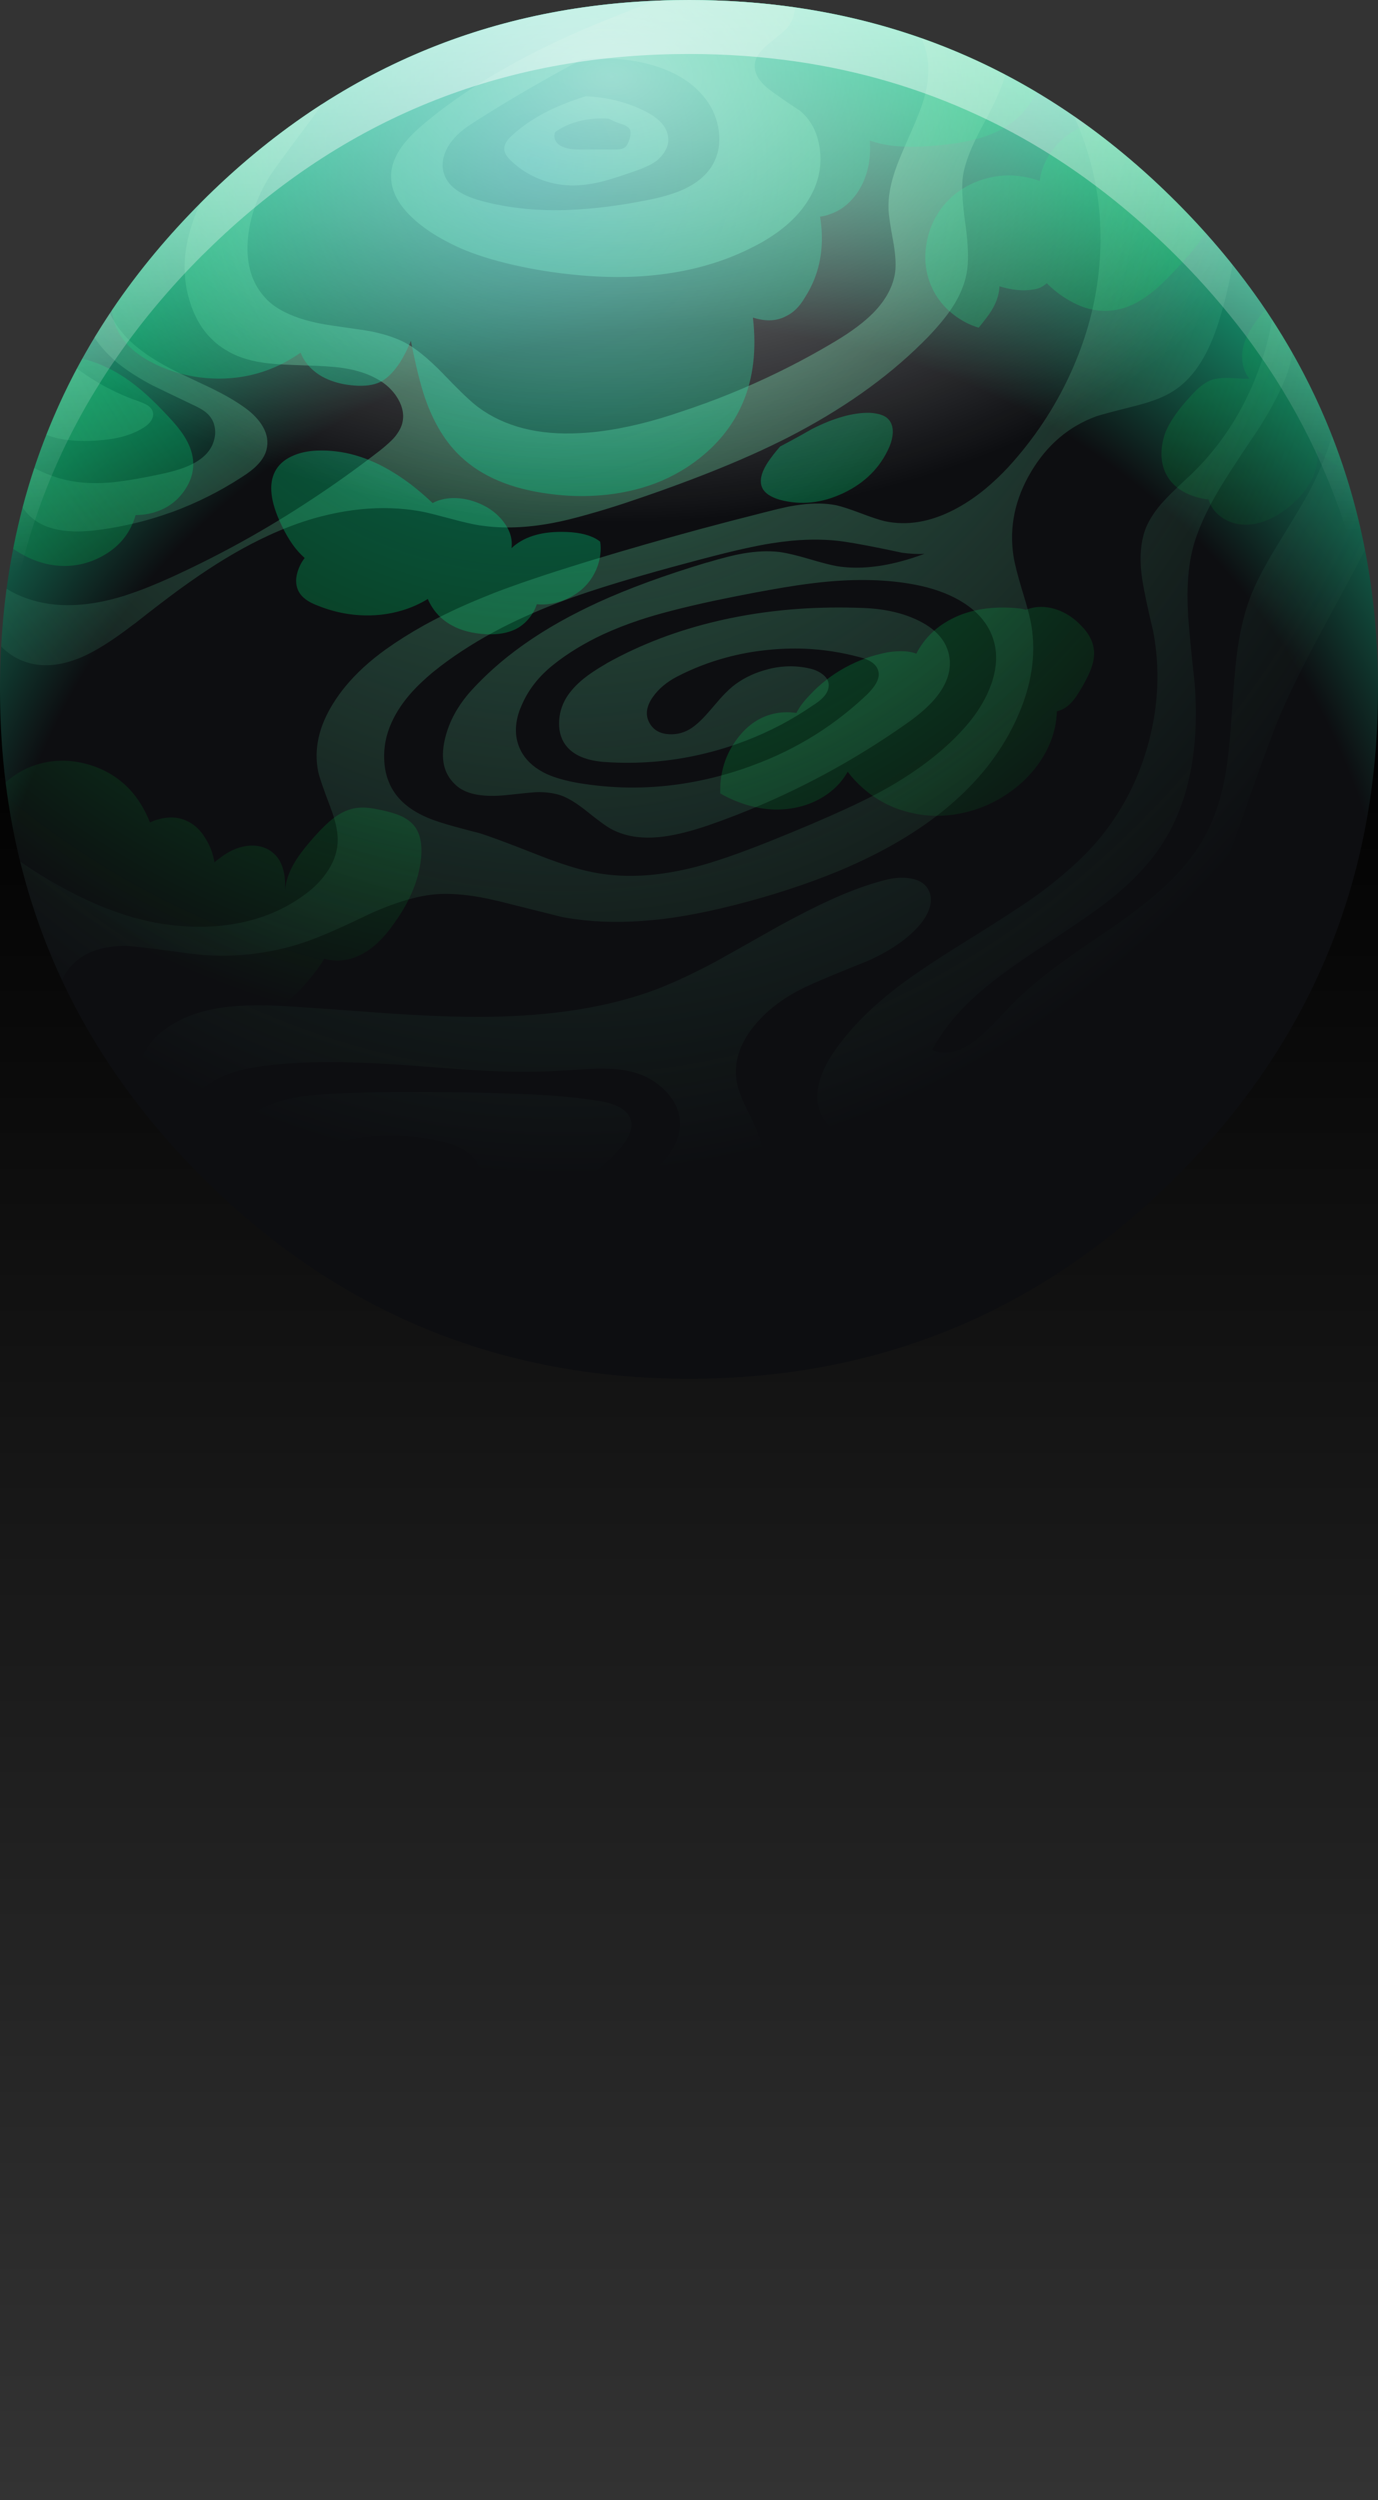 <svg width="498" height="903" viewBox="0 0 498 903" fill="none" xmlns="http://www.w3.org/2000/svg">
  <rect x="0" y="0" width="498" height="903" fill="#333333" stroke="none"/>
  <rect y="249" width="498" height="654" fill="url(#paint0_linear_162_6534)" />
  <path d="M498 249C498 180.233 473.683 121.533 425.05 72.9C376.45 24.3 317.767 0 249 0C180.233 0 121.533 24.3 72.9 72.9C24.3 121.533 0 180.233 0 249C0 317.767 24.3 376.45 72.9 425.05C121.533 473.683 180.233 498 249 498C317.767 498 376.45 473.683 425.05 425.05C473.683 376.45 498 317.767 498 249Z" fill="url(#paint1_radial_162_6534)" />
  <path d="M50.25 145C47.425 144.024 44.675 142.908 42 141.65C37.007 139.295 32.274 136.445 27.8 133.1C26.583 135.389 25.4 137.689 24.25 140C21.526 145.593 19.026 151.276 16.75 157.05C17.163 157.212 17.579 157.362 18 157.5C19.83 158.143 21.913 158.609 24.25 158.9C26.652 159.201 29.319 159.317 32.25 159.25C36.217 159.117 39.617 158.75 42.45 158.15C46.025 157.378 49.159 156.161 51.85 154.5C53.017 153.767 53.917 152.95 54.55 152.05C55.284 150.95 55.517 149.883 55.25 148.85C55.017 147.917 54.384 147.1 53.35 146.4C52.65 145.967 51.617 145.5 50.25 145ZM43.75 119.6C43.074 118.75 42.441 117.866 41.85 116.95C41.066 115.747 40.349 114.48 39.7 113.15C37.789 116.063 35.939 118.997 34.15 121.95C36.213 125.059 38.78 127.926 41.85 130.55C42.063 130.735 42.28 130.918 42.5 131.1C45.967 133.9 50.267 136.65 55.4 139.35C55.474 139.387 55.557 139.42 55.65 139.45C57.144 140.202 61.677 142.385 69.25 146C71.017 146.8 72.35 147.5 73.25 148.1C74.617 148.967 75.65 149.967 76.35 151.1C77.084 152.2 77.534 153.467 77.7 154.9C77.867 156.267 77.75 157.633 77.35 159C76.417 162.467 73.934 165.267 69.9 167.4C67.16 168.866 63.443 170.099 58.75 171.1C58.537 171.154 58.321 171.204 58.1 171.25C52.006 172.548 47.039 173.431 43.2 173.9C42.52 174.005 41.87 174.089 41.25 174.15C34.984 174.783 29.4 174.567 24.5 173.5H24.45C20.575 172.692 16.558 171.208 12.4 169.05C10.844 173.749 9.427 178.499 8.15 183.3C9.133 184.746 10.283 186.013 11.6 187.1C14.902 189.877 19.369 191.461 25 191.85C27.967 192.064 31.25 191.947 34.85 191.5C38.004 191.116 41.137 190.599 44.25 189.95C49.749 188.865 55.182 187.382 60.55 185.5C61.103 185.332 61.653 185.148 62.2 184.95C71.067 181.683 79.45 177.483 87.35 172.35C89.85 170.783 91.8 169.25 93.2 167.75C95.067 165.783 96.167 163.7 96.5 161.5C96.967 158.733 96.267 155.95 94.4 153.15C92.8 150.783 90.584 148.65 87.75 146.75C84.784 144.65 80.984 142.467 76.35 140.2C71.017 137.7 67.034 135.817 64.4 134.55C60.876 132.837 57.726 131.087 54.95 129.3C50.089 126.18 46.356 122.947 43.75 119.6ZM284.3 10.3C284.43 10.188 284.53 10.088 284.6 10C286.167 8 287.067 5.683 287.3 3.05C287.31 2.92 287.31 2.787 287.3 2.65C286.855 2.584 286.405 2.518 285.95 2.45C273.971 0.817 261.654 0 249 0C244.974 0 240.974 0.083 237 0.25C234.674 1.13 232.408 1.98 230.2 2.8C221.338 6.237 213.771 9.337 207.5 12.1C206.27 12.646 205.086 13.179 203.95 13.7C185.661 22.096 170.078 31.346 157.2 41.45C156.035 42.376 154.885 43.309 153.75 44.25C149.917 47.417 147 50.417 145 53.25C142.4 56.983 141.184 60.683 141.35 64.35C141.55 69.883 144.8 75.267 151.1 80.5C153.996 82.868 157.23 85.001 160.8 86.9C163.75 88.515 166.933 89.965 170.35 91.25C176.417 93.517 183.584 95.433 191.85 97C196.755 97.915 201.555 98.615 206.25 99.1C215.4 100.106 224.15 100.323 232.5 99.75C234.568 99.602 236.602 99.402 238.6 99.15C250.635 97.697 261.552 94.514 271.35 89.6C274.195 88.212 276.795 86.728 279.15 85.15C286.141 80.508 291.091 75.042 294 68.75C296.267 63.817 297 58.667 296.2 53.3C295.334 47.633 292.967 43.2 289.1 40C285.736 37.801 282.986 35.934 280.85 34.4C279.755 33.635 278.822 32.951 278.05 32.35C274.017 29.25 272.284 26 272.85 22.6C273.317 20.367 274.95 18.117 277.75 15.85C281.253 13.042 283.436 11.192 284.3 10.3ZM253.85 34.35C257.017 37.95 258.967 42.117 259.7 46.85C260.434 51.783 259.617 56.167 257.25 60C255.084 63.433 251.75 66.2 247.25 68.3C244.197 69.721 240.297 70.938 235.55 71.95C235.086 72.051 234.603 72.151 234.1 72.25C223.909 74.294 214.459 75.478 205.75 75.8C205.103 75.85 204.453 75.883 203.8 75.9C192.9 76.133 182.884 75 173.75 72.5C166.35 70.467 161.934 67.25 160.5 62.85C159.834 60.95 159.784 58.9 160.35 56.7C160.884 54.667 161.85 52.767 163.25 51C164.417 49.467 165.934 47.983 167.8 46.55C169 45.65 170.767 44.467 173.1 43C182.967 36.767 193.267 30.717 204 24.85C204.964 24.326 205.914 23.81 206.85 23.3C208.072 22.667 209.272 22.05 210.45 21.45C216.866 20.798 223.249 21.015 229.6 22.1C230.22 22.212 230.82 22.329 231.4 22.45C241.339 24.538 248.822 28.505 253.85 34.35ZM211.7 34.75C209.807 35.359 207.99 35.975 206.25 36.6C204.416 37.281 202.682 37.981 201.05 38.7C194.617 41.567 189.217 45.033 184.85 49.1C183.184 50.633 182.317 52.1 182.25 53.5C182.117 55 183.034 56.617 185 58.35C187.867 61.05 191.184 63.15 194.95 64.65C198.445 66.054 202.045 66.821 205.75 66.95C205.997 66.979 206.247 66.996 206.5 67C209.867 67.033 213.6 66.55 217.7 65.55C220.4 64.85 224.034 63.7 228.6 62.1C230.913 61.336 232.846 60.569 234.4 59.8C235.561 59.236 236.511 58.669 237.25 58.1C238.584 57.033 239.634 55.817 240.4 54.45C241.267 52.95 241.634 51.467 241.5 50C241.3 46.133 238.467 42.833 233 40.1C232.898 40.05 232.798 39.999 232.7 39.95C226.35 36.877 219.55 35.161 212.3 34.8C212.11 34.791 211.91 34.774 211.7 34.75ZM215.1 42.85C216.542 42.75 218.159 42.75 219.95 42.85C221.221 43.519 222.238 43.986 223 44.25L225.75 45.2C226.75 45.667 227.417 46.267 227.75 47C227.95 47.8 227.9 48.8 227.6 50C227.1 51.567 226.567 52.6 226 53.1C225.5 53.5 224.867 53.767 224.1 53.9C223.634 53.967 222.934 54 222 54H210.25C208.717 54 207.584 53.967 206.85 53.9C206.503 53.863 206.17 53.813 205.85 53.75C205.004 53.607 204.254 53.39 203.6 53.1C202.434 52.733 201.517 52.033 200.85 51C200.55 50.467 200.384 49.9 200.35 49.3C200.317 48.633 200.45 48.067 200.75 47.6C202.368 46.476 204.118 45.543 206 44.8C208.751 43.755 211.784 43.105 215.1 42.85ZM438.75 378.6C428.325 381.105 418.708 385.189 409.9 390.85C408.262 391.918 406.645 393.035 405.05 394.2C403.943 395.021 402.843 395.871 401.75 396.75C398.884 399.083 395.234 402.417 390.8 406.75C385.234 412.15 381.634 415.583 380 417.05C371.334 424.883 363.167 429.817 355.5 431.85C351.534 432.95 345.434 433.65 337.2 433.95C334.515 434.047 332.048 434.181 329.8 434.35C326.796 434.603 324.196 434.92 322 435.3C320.834 435.515 319.784 435.749 318.85 436C312.617 437.633 305.65 441.35 297.95 447.15C297.517 447.45 294.3 449.933 288.3 454.6C284.467 457.633 281.2 460.017 278.5 461.75C276.316 463.125 272.566 465.091 267.25 467.65C264.494 468.988 261.311 470.488 257.7 472.15C255.97 472.943 254.137 473.776 252.2 474.65C241.134 479.65 232.85 484.6 227.35 489.5C224.829 491.726 222.763 494.092 221.15 496.6C230.253 497.533 239.537 498 249 498C255.614 498 262.131 497.767 268.55 497.3C270.565 497.182 272.565 497.032 274.55 496.85C297.807 494.693 319.824 489.543 340.6 481.4C341.144 481.183 341.677 480.966 342.2 480.75C370.17 469.522 395.87 452.822 419.3 430.65C420.487 429.539 421.67 428.405 422.85 427.25C423.583 426.518 424.316 425.785 425.05 425.05C435.918 414.19 445.568 402.823 454 390.95C454.334 389.346 454.5 387.929 454.5 386.7C454.5 384.467 453.95 382.65 452.85 381.25C450.35 377.917 445.65 377.033 438.75 378.6ZM332.35 334.1C333.984 332.2 335.15 330.233 335.85 328.2C336.65 325.833 336.617 323.717 335.75 321.85C334.617 319.317 332.317 317.783 328.85 317.25C325.984 316.783 322.817 317.033 319.35 318C315.037 319.108 310.254 320.742 305 322.9C299.473 325.21 293.423 328.11 286.85 331.6C284.103 333.043 281.27 334.593 278.35 336.25C266.784 342.783 260.2 346.483 258.6 347.35C252.185 350.783 246.318 353.6 241 355.8C240.012 356.231 239.046 356.631 238.1 357C231.639 359.48 224.689 361.513 217.25 363.1C207.112 365.258 196.062 366.574 184.1 367.05C180.313 367.227 176.429 367.31 172.45 367.3C167.24 367.3 161.324 367.15 154.7 366.85C149.713 366.62 144.313 366.303 138.5 365.9C123.4 364.767 112.1 363.967 104.6 363.5C102.315 363.356 100.115 363.256 98 363.2C90.94 362.979 84.99 363.229 80.15 363.95C77.295 364.367 74.612 364.95 72.1 365.7C66.76 367.298 62.177 369.648 58.35 372.75C55.284 375.217 52.867 378.433 51.1 382.4C49.434 386.233 48.6 390.2 48.6 394.3C48.592 395.395 48.642 396.445 48.75 397.45C55.962 406.951 63.962 416.101 72.75 424.9C72.58 423.784 72.28 422.651 71.85 421.5C70.384 418.133 69.3 415.617 68.6 413.95C67.334 410.95 66.667 408.333 66.6 406.1C66.434 400.567 69.167 395.867 74.8 392C75.907 391.231 77.074 390.514 78.3 389.85C82.276 387.766 86.876 386.315 92.1 385.5C95.616 384.92 99.466 384.47 103.65 384.15C115.401 383.298 129.818 383.498 146.9 384.75C152.138 385.142 156.654 385.475 160.45 385.75C167.946 386.295 172.613 386.611 174.45 386.7C179.724 386.97 184.674 387.103 189.3 387.1C193.844 387.114 198.077 386.997 202 386.75C205 386.583 209.534 386.317 215.6 385.95C219.091 385.882 222.241 386.049 225.05 386.45C226.394 386.67 227.661 386.936 228.85 387.25C233.45 388.483 237.367 390.783 240.6 394.15C244.034 397.75 245.75 401.7 245.75 406C245.75 411.134 243.05 416.351 237.65 421.65C236.584 422.712 235.4 423.779 234.1 424.85C225.204 432.299 215.288 438.116 204.35 442.3C201.702 443.336 198.986 444.27 196.2 445.1C191.266 446.583 186.316 447.699 181.35 448.45C172.058 449.904 162.725 450.087 153.35 449C145.45 448.067 138.55 446.15 132.65 443.25C125.65 439.783 120.55 435.15 117.35 429.35C116.184 427.217 115.484 425.133 115.25 423.1C114.984 420.7 115.4 418.667 116.5 417C117.334 415.633 118.65 414.517 120.45 413.65C121.717 413.017 123.434 412.417 125.6 411.85C135.634 409.483 146.517 409.533 158.25 412C163.617 413.067 167.617 414.817 170.25 417.25C170.41 417.397 170.56 417.547 170.7 417.7C172.157 419.173 173.157 420.907 173.7 422.9C174.142 424.47 174.226 425.92 173.95 427.25C173.809 427.955 173.576 428.621 173.25 429.25C171.95 431.817 169.634 433.35 166.3 433.85C163.2 434.317 160.217 433.817 157.35 432.35C155.384 431.383 152.917 429.7 149.95 427.3C146.517 424.533 144.117 422.717 142.75 421.85C139.417 420.05 136.7 419.383 134.6 419.85C133.134 420.117 131.934 420.867 131 422.1C130 423.367 129.667 424.667 130 426C130.267 426.933 130.85 427.8 131.75 428.6C132.317 429.1 133.234 429.733 134.5 430.5C147.68 437.716 162.096 440.333 177.75 438.35C179.184 438.17 180.618 437.954 182.05 437.7C189.026 436.452 195.476 434.452 201.4 431.7C210.207 427.623 217.857 421.89 224.35 414.5C227.417 410.733 228.667 407.567 228.1 405C227.334 401.367 223.667 398.95 217.1 397.75C210.467 396.65 202.867 395.867 194.3 395.4C193.487 395.355 192.537 395.305 191.45 395.25C186.99 395.059 180.29 394.842 171.35 394.6C168.446 394.558 165.712 394.525 163.15 394.5C155.594 394.408 149.644 394.375 145.3 394.4C135.634 394.433 126.95 394.667 119.25 395.1C114.487 395.357 110.403 395.773 107 396.35C106.434 396.473 105.884 396.589 105.35 396.7C100.35 397.767 96.067 399.4 92.5 401.6C88.957 403.8 86.14 406.617 84.05 410.05C83.722 410.612 83.405 411.196 83.1 411.8C80.834 416.3 80.3 420.7 81.5 425C82.2 427.2 83.584 429.75 85.65 432.65C88.617 436.817 90.317 439.267 90.75 440C91.24 440.82 91.657 441.637 92 442.45C93.357 443.578 94.707 444.678 96.05 445.75C105.806 453.517 115.906 460.417 126.35 466.45C132.013 469.7 137.763 472.7 143.6 475.45C143.946 475.451 144.279 475.451 144.6 475.45C160.029 475.405 175.079 474.005 189.75 471.25C196.984 469.909 204.117 468.226 211.15 466.2C221.854 463.181 232.338 459.398 242.6 454.85C244.941 453.813 247.157 452.713 249.25 451.55C253.788 449.134 257.804 446.468 261.3 443.55C263.342 441.845 265.208 440.062 266.9 438.2C274.2 430.167 276.934 421.85 275.1 413.25C274.6 410.683 273.1 406.95 270.6 402.05C268.167 397.25 266.717 393.483 266.25 390.75C265.084 383.65 267.3 376.767 272.9 370.1C277.7 364.367 284.067 359.7 292 356.1C292.639 355.806 293.322 355.489 294.05 355.15C298.016 353.4 303.349 351.184 310.05 348.5C311.226 348.032 312.442 347.548 313.7 347.05C321.934 343.317 328.15 339 332.35 334.1ZM459.75 115.45C458.496 122.796 456.396 130.046 453.45 137.2C452.663 139.128 451.83 141.012 450.95 142.85C445.838 153.557 439.104 162.973 430.75 171.1C426.517 175 423.417 177.983 421.45 180.05C420.807 180.725 420.19 181.392 419.6 182.05C417.193 184.887 415.41 187.654 414.25 190.35C412.184 195.383 411.684 201.583 412.75 208.95C413.384 213.183 414.717 219.533 416.75 228C419.25 241.233 418.717 254.567 415.15 268C411.584 281.4 405.45 293.267 396.75 303.6C393.395 307.531 389.445 311.431 384.9 315.3C384.28 315.868 383.63 316.418 382.95 316.95C380.168 319.282 377.168 321.598 373.95 323.9C369.384 327.167 360.717 332.767 347.95 340.7C336.85 347.567 328.384 353.317 322.55 357.95C319.353 360.476 316.387 363.043 313.65 365.65C309.061 370.053 305.128 374.569 301.85 379.2C301.773 379.338 301.69 379.471 301.6 379.6C298.9 383.467 297.067 387.2 296.1 390.8C294.934 395.2 295.15 399.1 296.75 402.5C298.85 407 302.934 409.917 309 411.25C310.371 411.558 311.788 411.774 313.25 411.9C316.61 412.216 320.243 412.082 324.15 411.5C324.711 411.433 325.278 411.349 325.85 411.25C348.45 407.283 369.35 398.367 388.55 384.5C392.205 381.853 395.705 379.086 399.05 376.2C400.566 374.912 402.049 373.596 403.5 372.25C415.729 360.901 425.729 347.901 433.5 333.25C438.195 324.357 443.261 312.024 448.7 296.25C448.755 296.115 448.805 295.981 448.85 295.85C453.987 281.057 457.937 270.123 460.7 263.05C461.522 260.94 462.238 259.173 462.85 257.75C466.45 249.383 471.884 238.5 479.15 225.1C485.511 213.392 490.228 204.575 493.3 198.65C490.554 184.445 486.587 170.745 481.4 157.55C479.186 164.853 476.253 171.869 472.6 178.6C471.5 180.667 467.784 186.867 461.45 197.2C459.196 200.849 457.263 204.233 455.65 207.35C453.943 210.646 452.593 213.646 451.6 216.35C449.434 222.217 447.867 229.15 446.9 237.15C446.434 240.75 445.834 247.95 445.1 258.75C444.626 265.896 444.042 271.846 443.35 276.6C443.179 277.873 442.995 279.057 442.8 280.15C441.4 287.817 439.25 294.517 436.35 300.25C433.017 306.883 428.217 313.2 421.95 319.2C417.284 323.667 410.934 328.717 402.9 334.35C399.272 336.795 396.005 339.012 393.1 341C391.845 341.879 390.645 342.712 389.5 343.5C386.698 345.473 384.332 347.173 382.4 348.6C374.734 354.233 368.55 359.617 363.85 364.75C358.417 370.65 354.267 374.6 351.4 376.6C346.134 380.233 341.284 381.117 336.85 379.25C340.817 371.817 346.684 364.75 354.45 358.05C359.484 353.683 367.15 348.133 377.45 341.4C381.082 339.015 384.348 336.832 387.25 334.85C388.372 334.102 389.439 333.385 390.45 332.7C395.02 329.545 398.536 326.995 401 325.05C409.234 318.483 415.6 311.717 420.1 304.75C429.634 289.883 433.517 270.583 431.75 246.85C430.566 236.154 429.782 228.087 429.4 222.65C429.405 222.586 429.405 222.519 429.4 222.45C428.8 212.983 429.334 204.95 431 198.35C432.667 191.783 435.967 184.417 440.9 176.25C443.34 172.175 447.04 166.459 452 159.1C452.8 157.909 453.633 156.675 454.5 155.4C459.734 147.233 463.334 140.267 465.3 134.5C466.1 132.153 466.7 129.836 467.1 127.55C464.786 123.461 462.336 119.428 459.75 115.45ZM355.4 44.85C359.64 37.093 362.273 31.143 363.3 27C359.007 24.743 354.64 22.626 350.2 20.65C344.56 18.129 338.81 15.829 332.95 13.75C334.222 16.474 335.022 19.307 335.35 22.25C335.784 26.35 335.3 30.833 333.9 35.7C333 38.8 331.3 43.15 328.8 48.75C326.1 54.783 324.3 59.15 323.4 61.85C322.361 64.99 321.661 67.957 321.3 70.75C321.131 72.339 321.064 73.872 321.1 75.35C321.134 77.383 321.684 81.233 322.75 86.9C323.617 91.7 323.867 95.517 323.5 98.35C322.767 103.45 320.167 108.3 315.7 112.9C312.334 116.333 307.684 119.817 301.75 123.35C295.04 127.362 288.174 131.079 281.15 134.5C269.707 140.087 257.84 144.887 245.55 148.9C243.384 149.635 241.201 150.335 239 151C228.262 154.192 218.462 156.008 209.6 156.45C194.638 157.26 182.388 154.143 172.85 147.1C171.42 146.056 169.37 144.24 166.7 141.65C164.796 139.791 162.563 137.525 160 134.85C154.8 129.517 150.25 125.817 146.35 123.75C144.498 122.787 142.398 121.937 140.05 121.2C138.09 120.588 135.956 120.055 133.65 119.6C132.784 119.433 128.267 118.767 120.1 117.6C113.098 116.603 107.381 114.986 102.95 112.75C100.283 111.433 98.083 109.883 96.35 108.1C91.15 102.8 88.884 95.7 89.55 86.8C90.106 79.541 92.373 72.441 96.35 65.5C96.68 64.948 97.013 64.397 97.35 63.85C98.617 61.783 103.334 55.317 111.5 44.45C113.273 42.104 114.873 39.837 116.3 37.65C108.843 42.465 101.576 47.732 94.5 53.45C87.092 59.43 79.892 65.913 72.9 72.9C72.71 73.09 72.511 73.273 72.3 73.45C70.093 78.401 68.526 83.168 67.6 87.75C66.1 95.283 66.5 102.55 68.8 109.55C71.267 117.117 75.5 122.717 81.5 126.35C85.1 128.617 89.517 130.15 94.75 130.95C97.281 131.349 100.864 131.633 105.5 131.8C106.694 131.867 107.944 131.917 109.25 131.95C115.85 132.117 120.7 132.433 123.8 132.9C129.034 133.667 133.467 135.15 137.1 137.35C138.947 138.462 140.514 139.762 141.8 141.25C142.587 142.137 143.27 143.087 143.85 144.1C145.617 147.133 146.117 150.1 145.35 153C144.99 154.275 144.356 155.541 143.45 156.8C143.111 157.284 142.727 157.767 142.3 158.25C141.3 159.35 139.734 160.767 137.6 162.5C129.387 168.891 121.003 174.891 112.45 180.5C96.782 190.845 80.549 199.895 63.75 207.65C63.255 207.886 62.755 208.12 62.25 208.35C56.17 211.111 50.87 213.228 46.35 214.7C46.012 214.829 45.678 214.946 45.35 215.05C39.05 217.05 33.134 218.2 27.6 218.5C27.17 218.527 26.737 218.544 26.3 218.55C20.482 218.782 14.949 217.982 9.7 216.15C7.038 215.214 4.588 214.047 2.35 212.65C1.454 219.501 0.804 226.451 0.4 233.5C2.848 235.964 5.581 237.748 8.6 238.85C14.293 240.981 20.626 240.731 27.6 238.1C28.29 237.859 28.974 237.592 29.65 237.3C34.545 235.18 40.495 231.447 47.5 226.1C48.004 225.751 48.504 225.384 49 225C54.768 220.441 59.968 216.457 64.6 213.05C67.275 211.114 69.758 209.364 72.05 207.8C80.717 201.9 88.984 197.133 96.85 193.5C102.431 190.912 107.998 188.812 113.55 187.2C117.157 186.183 120.757 185.366 124.35 184.75C132.108 183.448 139.591 183.182 146.8 183.95C148.848 184.17 150.865 184.47 152.85 184.85C154.817 185.25 158.217 186.1 163.05 187.4C167.35 188.567 170.75 189.35 173.25 189.75C173.54 189.796 173.824 189.83 174.1 189.85C181.792 190.983 190.342 190.666 199.75 188.9C203.37 188.224 207.603 187.19 212.45 185.8C216.47 184.696 220.904 183.346 225.75 181.75C234.243 178.927 242.193 176.111 249.6 173.3C262.226 168.518 273.293 163.751 282.8 159C283.385 158.712 283.951 158.429 284.5 158.15C303.856 148.252 320.023 136.902 333 124.1C333.801 123.323 334.584 122.539 335.35 121.75C339.117 117.817 342.05 114.25 344.15 111.05C346.884 106.85 348.617 102.7 349.35 98.6C350.117 94.567 349.967 88.717 348.9 81.05C347.767 73.083 347.467 67.267 348 63.6C348.345 61.266 349.112 58.566 350.3 55.5C351.554 52.338 353.254 48.788 355.4 44.85ZM445.4 95.6C439.183 87.816 432.399 80.249 425.05 72.9C413.99 61.839 402.406 52.039 390.3 43.5C389.584 42.995 388.868 42.495 388.15 42C389.455 44.857 390.638 47.79 391.7 50.8C391.904 51.407 392.104 52.007 392.3 52.6C395.364 61.837 397.131 71.237 397.6 80.8C397.802 84.872 397.769 88.972 397.5 93.1C396.7 106.533 393.484 119.717 387.85 132.65C382.417 145.183 375.084 156.667 365.85 167.1C363.678 169.556 361.462 171.806 359.2 173.85C355.338 177.418 351.354 180.385 347.25 182.75C346.472 183.208 345.689 183.641 344.9 184.05C336.167 188.583 327.784 189.983 319.75 188.25C317.784 187.783 314.867 186.817 311 185.35C307.2 183.917 304.284 182.967 302.25 182.5C298.45 181.733 294.134 181.667 289.3 182.3C288.03 182.462 286.563 182.696 284.9 183C282.51 183.501 279.71 184.168 276.5 185C268.567 186.998 260.683 189.048 252.85 191.15C239.862 194.68 227.029 198.364 214.35 202.2C212.937 202.631 211.52 203.065 210.1 203.5C197.594 207.35 187.094 210.9 178.6 214.15C176.742 214.89 174.976 215.607 173.3 216.3C166.059 219.288 159.376 222.471 153.25 225.85C148.244 228.638 143.611 231.555 139.35 234.6C133.581 238.751 128.748 243.184 124.85 247.9C123.221 249.882 121.755 251.915 120.45 254C115.184 262.4 113.367 270.65 115 278.75C115.367 280.55 116.85 284.867 119.45 291.7C121.45 296.933 122.3 301.283 122 304.75C121.7 308.45 120.3 312.033 117.8 315.5C115.634 318.567 112.784 321.317 109.25 323.75C103.529 327.815 97.146 330.749 90.1 332.55C85.929 333.632 81.529 334.315 76.9 334.6C72.948 334.841 68.981 334.791 65 334.45C57.457 333.837 49.874 332.187 42.25 329.5C40.661 328.949 39.061 328.349 37.45 327.7C29.088 324.359 20.355 319.743 11.25 313.85C10.022 313.06 8.705 312.176 7.3 311.2C10.957 326.061 15.99 340.344 22.4 354.05C23.356 351.881 24.639 349.981 26.25 348.35C29.56 344.966 33.993 342.866 39.55 342.05C41.437 341.766 43.454 341.633 45.6 341.65C47.679 341.682 54.846 342.532 67.1 344.2C67.439 344.255 67.772 344.305 68.1 344.35C75.5 345.35 82.934 345.45 90.4 344.65C91.303 344.554 92.203 344.437 93.1 344.3C99.638 343.425 105.972 341.858 112.1 339.6C117.2 337.733 124.65 334.433 134.45 329.7C137.57 328.321 140.537 327.155 143.35 326.2C148.584 324.413 153.3 323.346 157.5 323C162.068 322.634 167.384 322.984 173.45 324.05C175.694 324.462 178.027 324.962 180.45 325.55C185.517 326.817 193.117 328.717 203.25 331.25C204.685 331.518 206.135 331.751 207.6 331.95C216.464 333.201 225.947 333.318 236.05 332.3C237.192 332.208 238.342 332.092 239.5 331.95C249.867 330.683 261.784 328.117 275.25 324.25C278.209 323.401 281.092 322.517 283.9 321.6C290.816 319.395 297.333 317.012 303.45 314.45C334.755 301.32 355.805 283.62 366.6 261.35C367.044 260.442 367.461 259.525 367.85 258.6C368.801 256.5 369.617 254.4 370.3 252.3C373.243 243.54 374.093 234.974 372.85 226.6C372.417 223.7 371.317 219.4 369.55 213.7C367.817 208.033 366.717 203.717 366.25 200.75C364.684 190.317 366.8 180.217 372.6 170.45C378.4 160.683 386.284 153.983 396.25 150.35C397.55 149.883 402.25 148.633 410.35 146.6C410.729 146.506 411.095 146.406 411.45 146.3C416.696 144.931 420.829 143.281 423.85 141.35C428.15 138.683 431.834 134.667 434.9 129.3C437.3 125.133 439.417 119.9 441.25 113.6C443 107.683 444.384 101.683 445.4 95.6ZM326.05 199.65C328.946 200.038 331.629 200.172 334.1 200.05C330.765 201.248 327.882 202.165 325.45 202.8C316.984 205.033 309.334 205.6 302.5 204.5C300.367 204.133 296.884 203.233 292.05 201.8C290.081 201.223 288.281 200.739 286.65 200.35C284.662 199.869 282.945 199.535 281.5 199.35C277.6 198.917 273.3 199.1 268.6 199.9C265.3 200.467 261.05 201.533 255.85 203.1C255.643 203.162 255.427 203.212 255.2 203.25C240.238 207.758 227.271 212.508 216.3 217.5C213.964 218.573 211.714 219.657 209.55 220.75C199.697 225.687 190.964 231.187 183.35 237.25C178.536 241.11 174.169 245.193 170.25 249.5C165.45 254.849 162.316 260.582 160.85 266.7C160.797 266.921 160.747 267.137 160.7 267.35C159.201 274.112 160.384 279.362 164.25 283.1C164.595 283.455 164.962 283.788 165.35 284.1C169.017 287.033 175 288.05 183.3 287.15C188.8 286.55 192.134 286.217 193.3 286.15C193.853 286.13 194.386 286.114 194.9 286.1C197.957 286.138 200.607 286.555 202.85 287.35C205.384 288.25 208.467 290.15 212.1 293.05C216.267 296.417 219.234 298.567 221 299.5C223.737 300.944 226.77 301.878 230.1 302.3C232.635 302.606 235.335 302.622 238.2 302.35C243.1 301.883 249.034 300.467 256 298.1C262.566 295.823 269.016 293.323 275.35 290.6C282.885 287.364 290.252 283.814 297.45 279.95C307.874 274.376 317.974 268.143 327.75 261.25C332.517 257.917 336.15 254.65 338.65 251.45C341.984 247.183 343.517 242.9 343.25 238.6C342.784 232.5 339.117 227.733 332.25 224.3C326.617 221.467 319.867 219.9 312 219.6C304.134 219.289 296.434 219.389 288.9 219.9C280.329 220.495 271.979 221.628 263.85 223.3C262.405 223.598 260.971 223.915 259.55 224.25C244.968 227.631 231.585 232.715 219.4 239.5C219.228 239.624 219.045 239.74 218.85 239.85C215.617 241.717 212.967 243.483 210.9 245.15C208.2 247.35 206.1 249.667 204.6 252.1C202.9 255 202.05 258.05 202.05 261.25C202.017 264.683 203 267.55 205 269.85C206.7 271.783 209.05 273.2 212.05 274.1C214.317 274.8 217.134 275.217 220.5 275.35C222.088 275.435 223.672 275.485 225.25 275.5C236.706 275.658 248.056 274.142 259.3 270.95C262.777 269.963 266.177 268.83 269.5 267.55C278.039 264.288 286.072 260.071 293.6 254.9C293.938 254.696 294.271 254.48 294.6 254.25C297.934 252.05 299.567 249.75 299.5 247.35C299.434 245.817 298.6 244.483 297 243.35C295.667 242.383 294.034 241.717 292.1 241.35C291.961 241.321 291.811 241.287 291.65 241.25C286.442 240.227 281.175 240.544 275.85 242.2C271.695 243.449 268.012 245.349 264.8 247.9C263.827 248.716 262.894 249.583 262 250.5C261.2 251.267 259.3 253.417 256.3 256.95C254 259.617 251.934 261.583 250.1 262.85C247.567 264.583 244.8 265.367 241.8 265.2C238.6 265.033 236.284 263.75 234.85 261.35C233.117 258.483 233.467 255.3 235.9 251.8C238 248.8 240.95 246.317 244.75 244.35C250.418 241.432 256.318 239.148 262.45 237.5C267.161 236.222 272.011 235.322 277 234.8C281.629 234.302 286.212 234.136 290.75 234.3C297.464 234.584 304.08 235.601 310.6 237.35C314.234 238.25 316.45 239.75 317.25 241.85C317.817 243.317 317.634 244.917 316.7 246.65C316.034 247.883 314.917 249.283 313.35 250.85C307.704 256.221 301.62 260.971 295.1 265.1C287.859 269.704 280.076 273.52 271.75 276.55C269.539 277.382 267.289 278.149 265 278.85C252.254 282.772 239.521 284.639 226.8 284.45C220.956 284.352 215.106 283.819 209.25 282.85C204.55 282.05 200.684 280.967 197.65 279.6C195.652 278.676 193.919 277.593 192.45 276.35C190.993 275.138 189.793 273.772 188.85 272.25C186.09 267.73 185.706 262.563 187.7 256.75C187.921 256.201 188.155 255.634 188.4 255.05C190.767 249.317 194.667 244.3 200.1 240C205.223 235.931 211.157 232.314 217.9 229.15C222.067 227.235 226.534 225.485 231.3 223.9C237.842 221.728 246.742 219.428 258 217C260.585 216.463 263.285 215.913 266.1 215.35C274.456 213.691 281.723 212.39 287.9 211.45C292.3 210.807 296.15 210.34 299.45 210.05C311.884 208.95 322.984 209.467 332.75 211.6C338.817 212.967 343.984 215.017 348.25 217.75C353.35 221.017 356.8 225.05 358.6 229.85C360.534 234.95 360.45 240.6 358.35 246.8C356.55 252.033 353.517 257.133 349.25 262.1C341.884 270.567 332.1 278.217 319.9 285.05C314.835 287.889 308.185 291.122 299.95 294.75C295.604 296.678 290.82 298.711 285.6 300.85C283.275 301.816 281.025 302.733 278.85 303.6C267.434 308.173 258.25 311.357 251.3 313.15C244.837 314.803 238.67 315.82 232.8 316.2C226.844 316.574 221.194 316.291 215.85 315.35C211.904 314.696 207.187 313.413 201.7 311.5C199.382 310.705 196.915 309.788 194.3 308.75C183.4 304.45 176.3 301.817 173 300.85C171.159 300.396 169.426 299.946 167.8 299.5C162.959 298.245 159.209 297.128 156.55 296.15C150.484 293.917 146 290.867 143.1 287C140.467 283.5 139.05 279.3 138.85 274.4C138.65 269.8 139.534 265.333 141.5 261C143.234 257.133 145.767 253.367 149.1 249.7C151.1 247.527 153.484 245.277 156.25 242.95C157.245 242.146 158.279 241.33 159.35 240.5C165.808 235.599 173.074 231.049 181.15 226.85C188.148 223.257 195.748 219.924 203.95 216.85C207.385 215.572 211.301 214.222 215.7 212.8C225.66 209.596 238.093 206.029 253 202.1C253.64 201.93 254.273 201.763 254.9 201.6C265.023 198.944 272.973 197.161 278.75 196.25C281.285 195.848 283.752 195.531 286.15 195.3C292.912 194.688 299.145 194.788 304.85 195.6C309.484 196.267 316.55 197.617 326.05 199.65Z" fill="url(#paint2_radial_162_6534)" />
  <path d="M144.75 294.65C143.283 294.017 141.233 293.383 138.6 292.75C136.3 292.25 134.517 291.933 133.25 291.8C131.217 291.6 129.417 291.667 127.85 292C125.383 292.5 122.9 293.7 120.4 295.6C118.633 296.967 116.583 298.933 114.25 301.5C110.85 305.233 108.317 308.467 106.65 311.2C104.452 314.811 103.235 318.311 103 321.7C103.091 319.395 103.008 317.445 102.75 315.85C102.15 312.417 100.817 309.833 98.75 308.1C97.45 306.967 95.9 306.183 94.1 305.75C92.4 305.35 90.65 305.3 88.85 305.6C85.683 306.067 82.517 307.533 79.35 310C78.683 310.475 78.066 310.959 77.5 311.45C77.023 308.491 76.023 305.758 74.5 303.25C72.667 300.017 70.333 297.767 67.5 296.5C65.2 295.4 62.65 295.033 59.85 295.4C57.887 295.645 56.004 296.195 54.2 297.05C52.32 292.337 49.87 288.354 46.85 285.1C42.783 280.8 37.783 277.8 31.85 276.1C25.883 274.4 20.05 274.317 14.35 275.85C10.217 276.983 6.5 278.9 3.2 281.6C2.799 281.93 2.399 282.263 2 282.6C6.966 322.448 20.932 358.548 43.9 390.9C45.529 391.425 47.179 391.875 48.85 392.25C58.85 394.383 66.983 393.467 73.25 389.5C76.05 387.733 78.45 385.383 80.45 382.45C82.317 379.683 83.75 376.567 84.75 373.1C85.437 370.521 85.853 367.704 86 364.65C88.043 365.333 89.826 365.733 91.35 365.85C95.417 366.083 99.417 364.8 103.35 362C106.117 360.033 109.167 356.983 112.5 352.85C114.2 350.783 115.5 349.017 116.4 347.55C116.68 347.112 116.93 346.679 117.15 346.25C118.667 346.736 120.301 346.969 122.05 346.95C124.95 346.917 127.717 346.217 130.35 344.85C134.65 342.75 138.733 338.883 142.6 333.25C148.433 325.15 151.65 317.067 152.25 309C152.55 304.433 151.717 300.883 149.75 298.35C148.55 296.85 146.883 295.617 144.75 294.65ZM37.25 132.1C34.81 131.01 32.31 130.16 29.75 129.55C17.859 150.955 9.526 173.839 4.75 198.2C5.407 198.651 6.073 199.084 6.75 199.5C11.417 202.367 16.283 203.983 21.35 204.35C26.65 204.717 31.717 203.633 36.55 201.1C41.483 198.5 45.083 194.917 47.35 190.35C48.037 188.975 48.587 187.542 49 186.05C52.241 186.013 55.241 185.413 58 184.25C61.667 182.717 64.617 180.267 66.85 176.9C69.183 173.4 70.15 169.767 69.75 166C69.45 163.267 68.4 160.467 66.6 157.6C65.267 155.467 63.317 153.05 60.75 150.35C56.817 146.117 53.217 142.667 49.95 140C45.717 136.567 41.483 133.933 37.25 132.1ZM281.95 161.25C280.138 163.299 278.571 165.332 277.25 167.35C274.983 170.983 274.4 173.95 275.5 176.25C276.367 178.083 278.45 179.5 281.75 180.5C289.383 182.567 297.067 181.767 304.8 178.1C312.533 174.433 318.017 168.983 321.25 161.75C322.117 159.817 322.583 157.983 322.65 156.25C322.717 154.217 322.167 152.583 321 151.35C319.767 150.05 317.55 149.3 314.35 149.1C308.35 148.967 301.383 150.917 293.45 154.95C289.094 157.434 285.261 159.534 281.95 161.25ZM181.95 188.45C179.85 185.683 177.067 183.533 173.6 182C170.267 180.533 166.933 179.833 163.6 179.9C160.86 179.975 158.443 180.575 156.35 181.7C151.472 177.095 146.722 173.395 142.1 170.6C133 165 123.8 162.383 114.5 162.75C111.4 162.883 108.65 163.45 106.25 164.45C103.383 165.617 101.25 167.3 99.85 169.5C97.117 173.867 97.45 179.95 100.85 187.75C103.317 193.383 106.033 197.633 109 200.5C109.36 200.86 109.727 201.21 110.1 201.55C109.496 202.324 108.963 203.174 108.5 204.1C107.7 205.733 107.217 207.35 107.05 208.95C106.917 210.75 107.233 212.35 108 213.75C109.133 215.817 111.417 217.483 114.85 218.75C119.683 220.717 124.683 221.867 129.85 222.2C135.217 222.533 140.35 221.967 145.25 220.5C148.564 219.521 151.681 218.138 154.6 216.35C156.448 220.561 159.331 223.727 163.25 225.85C166.517 227.717 170.683 228.8 175.75 229.1C179.95 229.267 183.483 228.65 186.35 227.25C188.217 226.317 189.85 224.983 191.25 223.25C192.472 221.76 193.389 220.093 194 218.25C197.585 218.599 201.168 217.966 204.75 216.35C209.15 214.383 212.433 211.433 214.6 207.5C215.867 205.2 216.65 202.783 216.95 200.25C217.151 198.68 217.135 197.147 216.9 195.65C216.427 195.273 215.91 194.923 215.35 194.6C212.383 192.933 208.217 192.1 202.85 192.1C195.017 192.1 189.017 194.067 184.85 198C185.283 194.7 184.317 191.517 181.95 188.45ZM394.45 241.15C395.35 238.55 395.617 236.2 395.25 234.1C394.783 231.233 393.283 228.533 390.75 226C388.517 223.633 385.983 221.85 383.15 220.65C380.083 219.383 377.067 218.95 374.1 219.35C372.947 219.541 371.814 219.841 370.7 220.25C370.481 220.179 370.248 220.112 370 220.05C369.2 219.85 368.117 219.7 366.75 219.6C357.283 218.9 349.233 220.45 342.6 224.25C338.833 226.383 335.733 229.15 333.3 232.55C332.471 233.723 331.755 234.906 331.15 236.1C328.632 235.102 325.199 234.935 320.85 235.6C315.45 236.6 310.317 238.433 305.45 241.1C300.583 243.767 296.3 247.1 292.6 251.1C290.53 253.216 288.93 255.35 287.8 257.5C285.287 257.149 282.854 257.182 280.5 257.6C274.933 258.633 270.233 261.717 266.4 266.85C262.767 271.683 260.75 277.15 260.35 283.25C260.288 284.381 260.271 285.481 260.3 286.55C261.53 287.287 262.847 287.97 264.25 288.6C272.05 292.1 279.583 293.183 286.85 291.85C290.783 291.15 294.4 289.767 297.7 287.7C301.133 285.533 303.85 282.833 305.85 279.6C306.021 279.328 306.187 279.044 306.35 278.75C307.941 280.878 309.791 282.862 311.9 284.7C316.767 288.967 322.25 291.85 328.35 293.35C334.35 294.917 340.55 295.083 346.95 293.85C353.217 292.617 358.983 290.2 364.25 286.6C368.517 283.7 372.117 280.25 375.05 276.25C378.15 271.983 380.217 267.483 381.25 262.75C381.662 260.819 381.895 258.886 381.95 256.95C382.922 256.693 383.806 256.327 384.6 255.85C385.933 255.083 387.2 253.9 388.4 252.3C389.1 251.367 390.05 249.883 391.25 247.85C392.817 245.05 393.883 242.817 394.45 241.15ZM457.35 111.85C456.564 112.668 455.781 113.585 455 114.6C451.833 118.7 449.917 122.333 449.25 125.5C448.783 127.633 448.767 129.733 449.2 131.8C449.618 133.773 450.402 135.44 451.55 136.8C450.06 136.823 448.11 136.757 445.7 136.6C442.167 136.367 439.433 136.617 437.5 137.35C435.267 138.283 432.933 140.117 430.5 142.85C425.8 147.883 422.667 152.383 421.1 156.35C420.133 159.083 419.683 161.8 419.75 164.5C419.85 167.433 420.6 170.017 422 172.25C423.233 174.283 424.983 175.983 427.25 177.35C429.317 178.583 431.65 179.467 434.25 180C435.046 180.164 435.88 180.298 436.75 180.4C436.835 180.636 436.918 180.869 437 181.1C437.967 183.767 439.783 185.883 442.45 187.45C445.017 188.95 447.783 189.633 450.75 189.5C455.75 189.367 460.917 187.117 466.25 182.75C469.65 179.883 472.217 176.767 473.95 173.4C475.983 169.5 476.583 165.733 475.75 162.1C477.55 163.967 479.117 165.383 480.45 166.35C482.14 167.516 483.79 168.232 485.4 168.5C478.716 148.518 469.366 129.634 457.35 111.85ZM365.75 44.25C369.499 41.432 372.466 37.782 374.65 33.3C337.386 11.1 295.503 0 249 0C180.233 0 121.533 24.3 72.9 72.9C60.493 85.316 49.659 98.383 40.4 112.1C40.7 114.686 41.35 117.02 42.35 119.1C44.783 124.167 49.417 128.333 56.25 131.6C61.917 134.333 67.967 135.983 74.4 136.55C80.8 137.117 87.033 136.55 93.1 134.85C98.67 133.259 103.853 130.759 108.65 127.35C109.216 128.892 110.032 130.309 111.1 131.6C113 133.933 115.517 135.767 118.65 137.1C121.45 138.267 124.567 138.983 128 139.25C131.833 139.55 134.95 139.133 137.35 138C139.75 136.867 142.133 134.533 144.5 131C145.947 128.715 147.28 126.082 148.5 123.1C150.249 132.118 151.966 139.051 153.65 143.9C156.783 152.867 161.1 159.9 166.6 165C174.2 172.133 184.783 176.583 198.35 178.35C200.049 178.581 201.732 178.765 203.4 178.9C208.76 179.324 214.027 179.258 219.2 178.7C226.367 177.933 233.05 176.233 239.25 173.6C245.783 170.767 251.583 166.967 256.65 162.2C261.917 157.2 265.867 151.583 268.5 145.35C272.242 136.538 273.442 126.321 272.1 114.7C272.451 114.816 272.785 114.916 273.1 115C277.367 116.167 281.083 115.867 284.25 114.1C286.783 112.9 288.983 110.7 290.85 107.5C295.417 100.433 297.45 92.433 296.95 83.5C296.85 81.713 296.65 79.963 296.35 78.25C297.61 78.092 298.826 77.792 300 77.35C303.5 76.15 306.5 73.95 309 70.75C311.3 67.75 312.883 64.283 313.75 60.35C314.392 57.37 314.592 54.17 314.35 50.75C316.533 51.551 318.916 52.135 321.5 52.5C326.2 53.167 332.067 53.167 339.1 52.5C344.667 51.967 349.35 51.183 353.15 50.15C358.117 48.783 362.317 46.817 365.75 44.25ZM423.5 98.85C427.633 94.65 431.017 90.733 433.65 87.1C434.36 86.097 435.027 85.097 435.65 84.1C432.257 80.307 428.724 76.574 425.05 72.9C414.698 62.548 403.882 53.298 392.6 45.15C390.671 45.861 388.754 46.844 386.85 48.1C384.15 49.9 381.883 52.083 380.05 54.65C378.117 57.317 376.8 60.183 376.1 63.25C375.943 63.952 375.827 64.652 375.75 65.35C373.919 64.739 372.252 64.289 370.75 64C365.517 62.933 360.3 63.217 355.1 64.85C349.833 66.517 345.417 69.317 341.85 73.25C338.283 77.217 335.983 81.9 334.95 87.3C333.883 92.767 334.35 97.95 336.35 102.85C338.35 107.75 341.667 111.75 346.3 114.85C348.685 116.451 351.151 117.618 353.7 118.35C355.847 115.728 357.364 113.711 358.25 112.3C359.75 109.867 360.667 107.517 361 105.25C361.11 104.645 361.177 104.028 361.2 103.4C364.587 104.455 367.77 104.938 370.75 104.85C373.083 104.717 374.833 104.383 376 103.85C376.836 103.432 377.603 102.915 378.3 102.3C380.535 104.548 383.001 106.481 385.7 108.1C391.733 111.8 397.75 113.05 403.75 111.85C407.317 111.183 410.9 109.55 414.5 106.95C417.167 105.05 420.167 102.35 423.5 98.85Z" fill="url(#paint3_radial_162_6534)" />
  <path d="M426.2 74.05C425.814 73.664 425.431 73.281 425.05 72.9C422.156 70.006 419.223 67.189 416.25 64.45C409.189 57.978 401.922 51.978 394.45 46.45C381.17 36.691 367.254 28.458 352.7 21.75C332.374 12.415 310.791 6.082 287.95 2.75C275.355 0.917 262.372 0 249 0C247.261 0 245.528 0.017 243.8 0.05C178.13 1.23 121.78 24.896 74.75 71.05C74.129 71.671 73.512 72.288 72.9 72.9C61.351 84.457 51.168 96.573 42.35 109.25C39.652 113.181 37.069 117.147 34.6 121.15C32.211 125.109 29.928 129.109 27.75 133.15C26.656 135.237 25.589 137.337 24.55 139.45C17.119 154.49 11.369 170.224 7.3 186.65C5.67 193.33 4.304 200.113 3.2 207C2.726 210.093 2.293 213.209 1.9 216.35C0.633 226.969 0 237.852 0 249C0 252.287 0.05 255.554 0.15 258.8C0.43 251.023 1.03 243.373 1.95 235.85C2.317 232.717 2.75 229.6 3.25 226.5C4.317 219.6 5.683 212.833 7.35 206.2C11.383 189.733 17.117 173.983 24.55 158.95C25.583 156.85 26.667 154.75 27.8 152.65C29.933 148.617 32.217 144.633 34.65 140.7C37.083 136.667 39.667 132.7 42.4 128.8C51.2 116.1 61.367 103.967 72.9 92.4C73.5 91.8 74.117 91.2 74.75 90.6C121.783 44.4 178.133 20.717 243.8 19.55C245.533 19.517 247.267 19.5 249 19.5C262.367 19.5 275.367 20.417 288 22.25C310.8 25.583 332.367 31.933 352.7 41.3C367.267 47.967 381.183 56.2 394.45 66C401.917 71.5 409.183 77.5 416.25 84C419.217 86.7 422.15 89.5 425.05 92.4C425.417 92.767 425.8 93.15 426.2 93.55C434.8 102.25 442.65 111.283 449.75 120.65C453.65 125.85 457.333 131.15 460.8 136.55C468.033 147.883 474.217 159.683 479.35 171.95C488.25 193.117 493.967 215.633 496.5 239.5C497.167 245.633 497.617 251.883 497.85 258.25C497.95 255.186 498 252.102 498 249C498 245.552 497.933 242.119 497.8 238.7C497.585 232.381 497.151 226.131 496.5 219.95C493.966 196.13 488.249 173.614 479.35 152.4C474.217 140.183 468.017 128.399 460.75 117.05C457.321 111.654 453.638 106.354 449.7 101.15C442.649 91.798 434.816 82.764 426.2 74.05Z" fill="url(#paint4_linear_162_6534)" />
  <path d="M426.2 74.05C425.814 73.664 425.431 73.281 425.05 72.9C422.156 70.006 419.223 67.189 416.25 64.45C409.189 57.978 401.922 51.978 394.45 46.45C381.17 36.691 367.254 28.458 352.7 21.75C332.374 12.415 310.791 6.082 287.95 2.75C275.355 0.917 262.372 0 249 0C247.261 0 245.528 0.017 243.8 0.05C178.13 1.23 121.78 24.896 74.75 71.05C74.129 71.671 73.512 72.288 72.9 72.9C61.351 84.457 51.168 96.573 42.35 109.25C39.652 113.181 37.069 117.147 34.6 121.15C32.211 125.109 29.928 129.109 27.75 133.15C26.656 135.237 25.589 137.337 24.55 139.45C17.119 154.49 11.369 170.224 7.3 186.65C5.67 193.33 4.304 200.113 3.2 207C2.726 210.093 2.293 213.209 1.9 216.35C0.633 226.969 0 237.852 0 249C0 268.508 1.95 287.208 5.85 305.1C6.449 307.766 7.083 310.416 7.75 313.05C10.682 324.561 14.449 335.727 19.05 346.55C20.326 349.554 21.66 352.521 23.05 355.45C26.043 361.721 29.31 367.855 32.85 373.85C34.611 376.83 36.428 379.764 38.3 382.65C48.005 397.555 59.538 411.688 72.9 425.05C73.003 425.153 73.103 425.253 73.2 425.35C77.794 429.929 82.477 434.279 87.25 438.4C104.299 453.235 122.482 465.302 141.8 474.6C149.409 478.239 157.175 481.455 165.1 484.25C171.597 486.529 178.197 488.513 184.9 490.2C192.762 492.225 200.779 493.842 208.95 495.05C213.782 495.794 218.666 496.394 223.6 496.85C231.913 497.617 240.38 498 249 498C270.026 498 290.109 495.717 309.25 491.15C311.406 490.655 313.539 490.121 315.65 489.55C336.605 483.959 356.388 475.593 375 464.45C382.574 459.92 389.941 454.936 397.1 449.5C402.814 445.173 408.398 440.557 413.85 435.65C414.288 435.273 414.721 434.889 415.15 434.5C415.378 434.293 415.595 434.076 415.8 433.85C418.934 431.018 422.018 428.084 425.05 425.05C446.233 403.881 462.8 380.798 474.75 355.8C488.581 326.902 496.231 295.435 497.7 261.4C497.9 257.31 498 253.176 498 249C498 245.552 497.933 242.119 497.8 238.7C497.585 232.381 497.151 226.131 496.5 219.95C493.966 196.13 488.249 173.614 479.35 152.4C474.217 140.183 468.017 128.399 460.75 117.05C457.321 111.654 453.638 106.354 449.7 101.15C442.649 91.798 434.816 82.764 426.2 74.05Z" fill="url(#paint5_radial_162_6534)" />
  <defs>
    <linearGradient id="paint0_linear_162_6534" x1="249" y1="249" x2="249" y2="903" gradientUnits="userSpaceOnUse">
      <stop />
      <stop offset="1" stop-opacity="0" />
    </linearGradient>
    <radialGradient id="paint1_radial_162_6534" cx="0" cy="0" r="1" gradientUnits="userSpaceOnUse" gradientTransform="translate(250 375) scale(369.95 374.45)">
      <stop offset="0.686" stop-color="#0D0E11" />
      <stop offset="1" stop-color="#1ACD97" />
    </radialGradient>
    <radialGradient id="paint2_radial_162_6534" cx="0" cy="0" r="1" gradientUnits="userSpaceOnUse" gradientTransform="translate(203 -22.95) scale(365 447.25)">
      <stop stop-color="#62D49F" />
      <stop offset="0.165" stop-color="#62D49F" stop-opacity="0.635" />
      <stop offset="0.333" stop-color="#62D49F" stop-opacity="0.475" />
      <stop offset="0.514" stop-color="#62D49F" stop-opacity="0.267" />
      <stop offset="0.792" stop-color="#62D49F" stop-opacity="0.094" />
      <stop offset="1" stop-color="#62D49F" stop-opacity="0" />
    </radialGradient>
    <radialGradient id="paint3_radial_162_6534" cx="0" cy="0" r="1" gradientUnits="userSpaceOnUse" gradientTransform="translate(193 57) scale(321.5 321.5)">
      <stop stop-color="#00A8B0" stop-opacity="0.6" />
      <stop offset="1" stop-color="#00FF3C" stop-opacity="0" />
    </radialGradient>
    <linearGradient id="paint4_linear_162_6534" x1="236.537" y1="-23.45" x2="243.462" y2="199.35" gradientUnits="userSpaceOnUse">
      <stop stop-color="white" stop-opacity="0.6" />
      <stop offset="1" stop-color="white" stop-opacity="0" />
    </linearGradient>
    <radialGradient id="paint5_radial_162_6534" cx="0" cy="0" r="1" gradientUnits="userSpaceOnUse" gradientTransform="translate(221 27.05) scale(256.95 161.638)">
      <stop stop-color="white" stop-opacity="0.6" />
      <stop offset="1" stop-color="white" stop-opacity="0" />
    </radialGradient>
  </defs>
</svg>